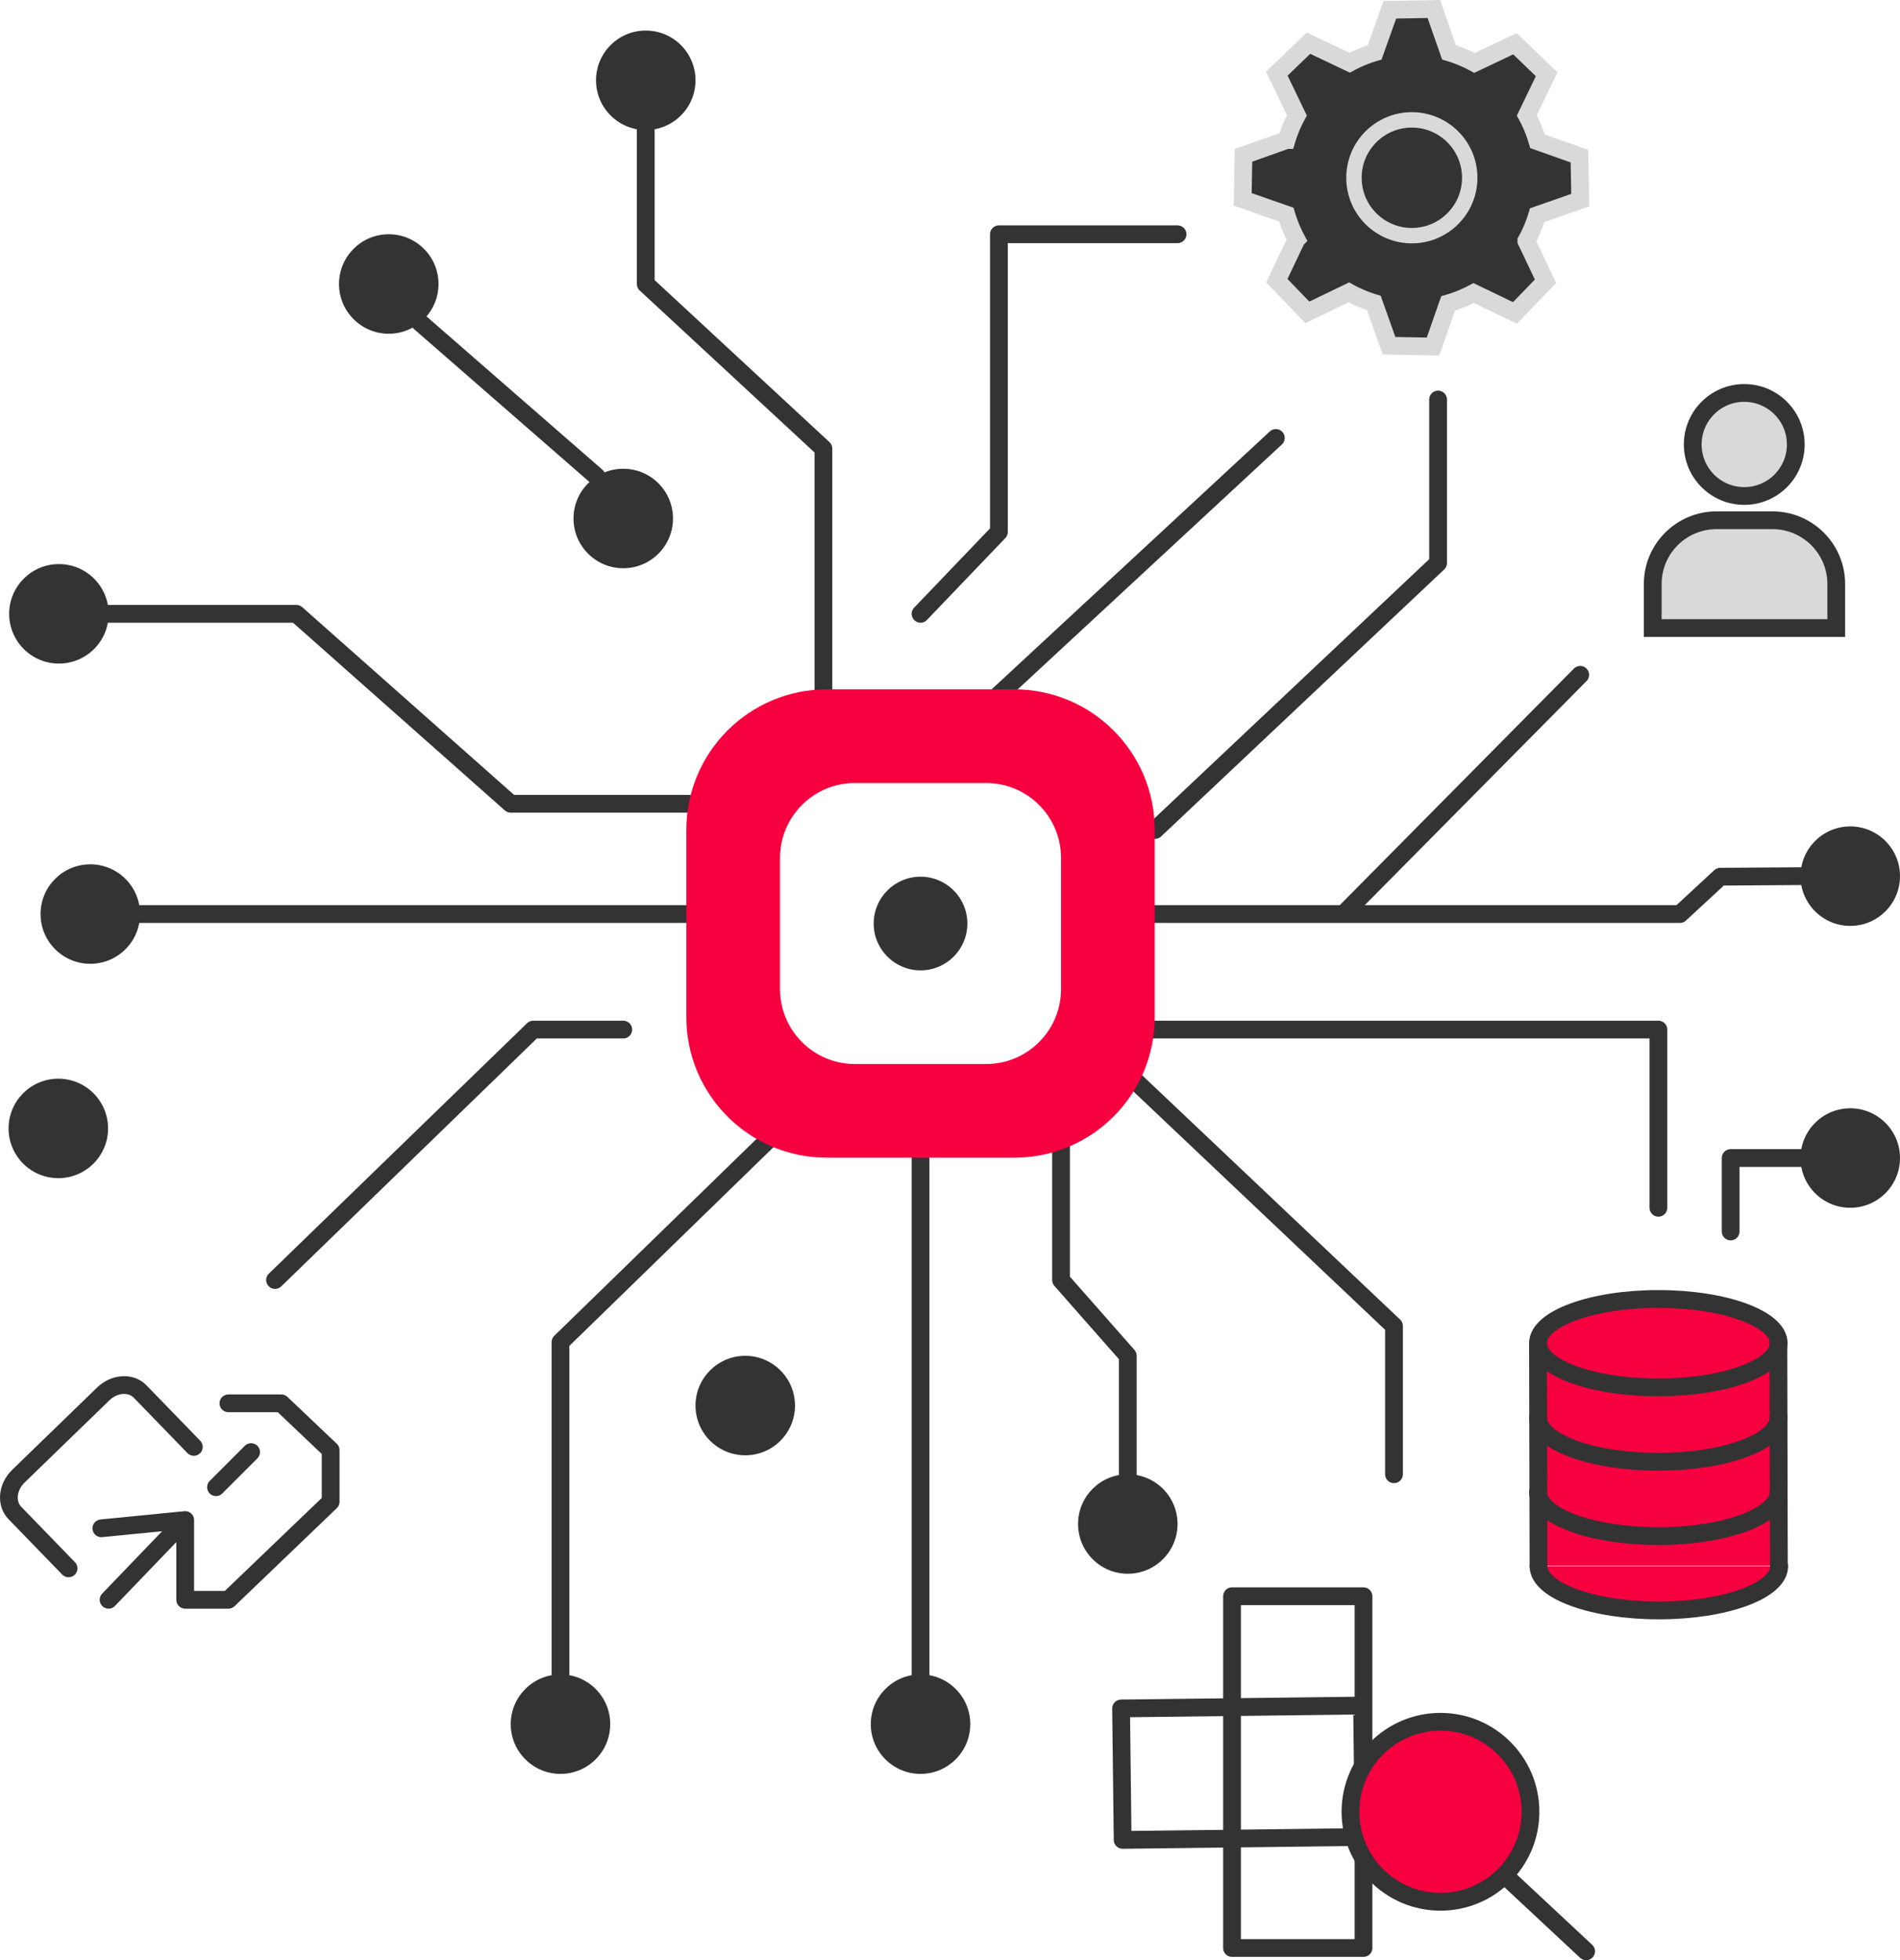 <svg xmlns="http://www.w3.org/2000/svg" id="Layer_2" width="1604.24" height="1655.1" data-name="Layer 2"><defs><style>.cls-1,.cls-2,.cls-3{stroke-width:15px;stroke:#333}.cls-1,.cls-2{stroke-miterlimit:10}.cls-1,.cls-7{fill:#f60040}.cls-2{fill:#d9d9d9}.cls-3{fill:none;stroke-linecap:round;stroke-linejoin:round}.cls-8{fill:#333}</style></defs><g id="Layer_3" data-name="Layer 3"><path d="M545.24 109.79v130l150 139v219.7" class="cls-3"/><circle cx="545.24" cy="67.79" r="42" class="cls-8"/><circle cx="328.24" cy="239.79" r="42" class="cls-8"/><circle cx="49.74" cy="518.29" r="42" class="cls-8"/><circle cx="526.24" cy="437.79" r="42" class="cls-8"/><circle cx="49.24" cy="952.79" r="42" class="cls-8"/><circle cx="76.24" cy="771.79" r="42" class="cls-8"/><circle cx="1562.24" cy="739.79" r="42" class="cls-8"/><circle cx="1562.24" cy="977.79" r="42" class="cls-8"/><circle cx="952.24" cy="1286.79" r="42" class="cls-8"/><circle cx="473.24" cy="1455.79" r="42" class="cls-8"/><circle cx="777.24" cy="1455.79" r="42" class="cls-8"/><circle cx="629.24" cy="1186.79" r="42" class="cls-8"/><path d="m354.7 272.39 149.04 129.9M91.74 518.29h158.5l181 160.4h150.31M994.24 197.79H843.42v251.36l-66.18 69.14M830.24 598.79l247-229M975.24 700.79l239-225.42V337.34M1520.24 739.79l-67.73.45-34.09 31.55H974.96M597.96 771.79H118.24M526.24 869.33h-76l-218 211.46M473.24 1413.79v-280.55L658.6 952.79M777.24 952.79v461M1334.24 569.79l-199.91 202M952.24 1244.79v-100l-56.37-64v-128M1400.24 1019.79V869.33h-446.5M1176.99 1244.79V1119.6L943.42 898.42M1461.24 1039.79v-62h59" class="cls-3"/><path d="M856.33 977.51H698.15c-65.52 0-118.64-53.12-118.64-118.64V700.69c0-65.52 53.12-118.64 118.64-118.64h158.18c65.52 0 118.64 53.12 118.64 118.64v158.18c0 65.52-53.12 118.64-118.64 118.64ZM832.6 661.15H721.87c-34.94 0-63.27 28.33-63.27 63.27v110.73c0 34.94 28.33 63.27 63.27 63.27H832.6c34.94 0 63.27-28.33 63.27-63.27V724.42c0-34.94-28.33-63.27-63.27-63.27Z" class="cls-7"/><circle cx="777.24" cy="779.79" r="39.55" class="cls-8"/><path d="M1449.27 439.29h47.33c29.7 0 53.81 24.11 53.81 53.81v37.19h-154.95V493.1c0-29.7 24.11-53.81 53.81-53.81Z" class="cls-2"/><circle cx="1472.74" cy="375.29" r="43.5" class="cls-2"/><path d="M1298.24 1134.12h203.65v187.92h-203.65z" class="cls-7"/><path d="M1502.24 1322.45c0 20.62-45.49 37.34-101.61 37.34s-101.61-16.72-101.61-37.34" style="stroke-linecap:round;stroke-linejoin:round;fill:#f60040;stroke:#333;stroke-width:15px"/><path d="M1501.81 1259.67c0 20.62-45.49 37.34-101.61 37.34s-101.61-16.72-101.61-37.34M1501.81 1196.9c0 20.62-45.49 37.34-101.61 37.34s-101.61-16.72-101.61-37.34" class="cls-3"/><ellipse cx="1400.2" cy="1134.12" class="cls-1" rx="101.61" ry="37.34"/><path d="m1298.58 1134.12.43 188.33M1501.54 1134.12l.43 188.33" class="cls-3"/><path d="m1288.75 203.45 16.18 34.04-25.8 26.74-34.89-16.81c-6.78 3.64-13.99 6.6-21.53 8.77l-12.73 36.4-37.15-.66-12.87-36.17c-7.38-2.23-14.43-5.22-21.06-8.88l-35.03 16.87-25.8-26.74 16.59-34.89a109.48 109.48 0 0 1-8.55-20.89l-36.88-12.9.66-37.14 36.43-12.95a109.87 109.87 0 0 1 8.69-20.84l-16.94-35.17 26.74-25.8 34.74 16.52a109.87 109.87 0 0 1 21.16-8.75l12.79-35.95 37.15-.66 12.81 36.61c7.53 2.23 14.73 5.24 21.49 8.94l34.18-16.24 26.74 25.8-16.73 34.74c3.73 6.86 6.75 14.16 8.97 21.8l35.47 12.61.66 37.14-36.36 12.72c-2.27 7.62-5.35 14.9-9.13 21.73Z" style="fill:#333;stroke:#d9d9d9;stroke-miterlimit:10;stroke-width:15px"/><circle cx="1192.07" cy="150.1" r="60.78" class="cls-8"/><circle cx="1192.07" cy="150.1" r="48.88" style="stroke-width:13px;fill:#333;stroke:#d9d9d9;stroke-miterlimit:10"/><path d="M1040.24 1347.79h111v297h-111z" class="cls-3"/><path d="m947.895 1553.532-1.337-110.992 203.485-2.451 1.337 110.992z" class="cls-3"/><path d="M1292.24 1529.79c0 20.99-8.51 39.99-22.26 53.74-13.75 13.75-32.75 22.26-53.74 22.26-41.97 0-76-34.03-76-76s34.03-76 76-76 76 34.03 76 76Z" class="cls-1"/><path d="m1339.24 1647.6-65.26-60.89M57.88 1324.25l-45.31-46.74c-7.79-8.03-6.46-21.96 2.97-31.1l71.63-69.44c9.43-9.14 23.39-10.04 31.17-2.01l45.31 46.74" class="cls-3"/><path d="M192.86 1184.9h44.64l41.67 39.54v43.58l-86.31 82.77h-36.49v-67.34l-70.79 6.99 70.79-6.99-64.7 67.34M182.38 1255.71l29.63-29.63" class="cls-3"/></g></svg>